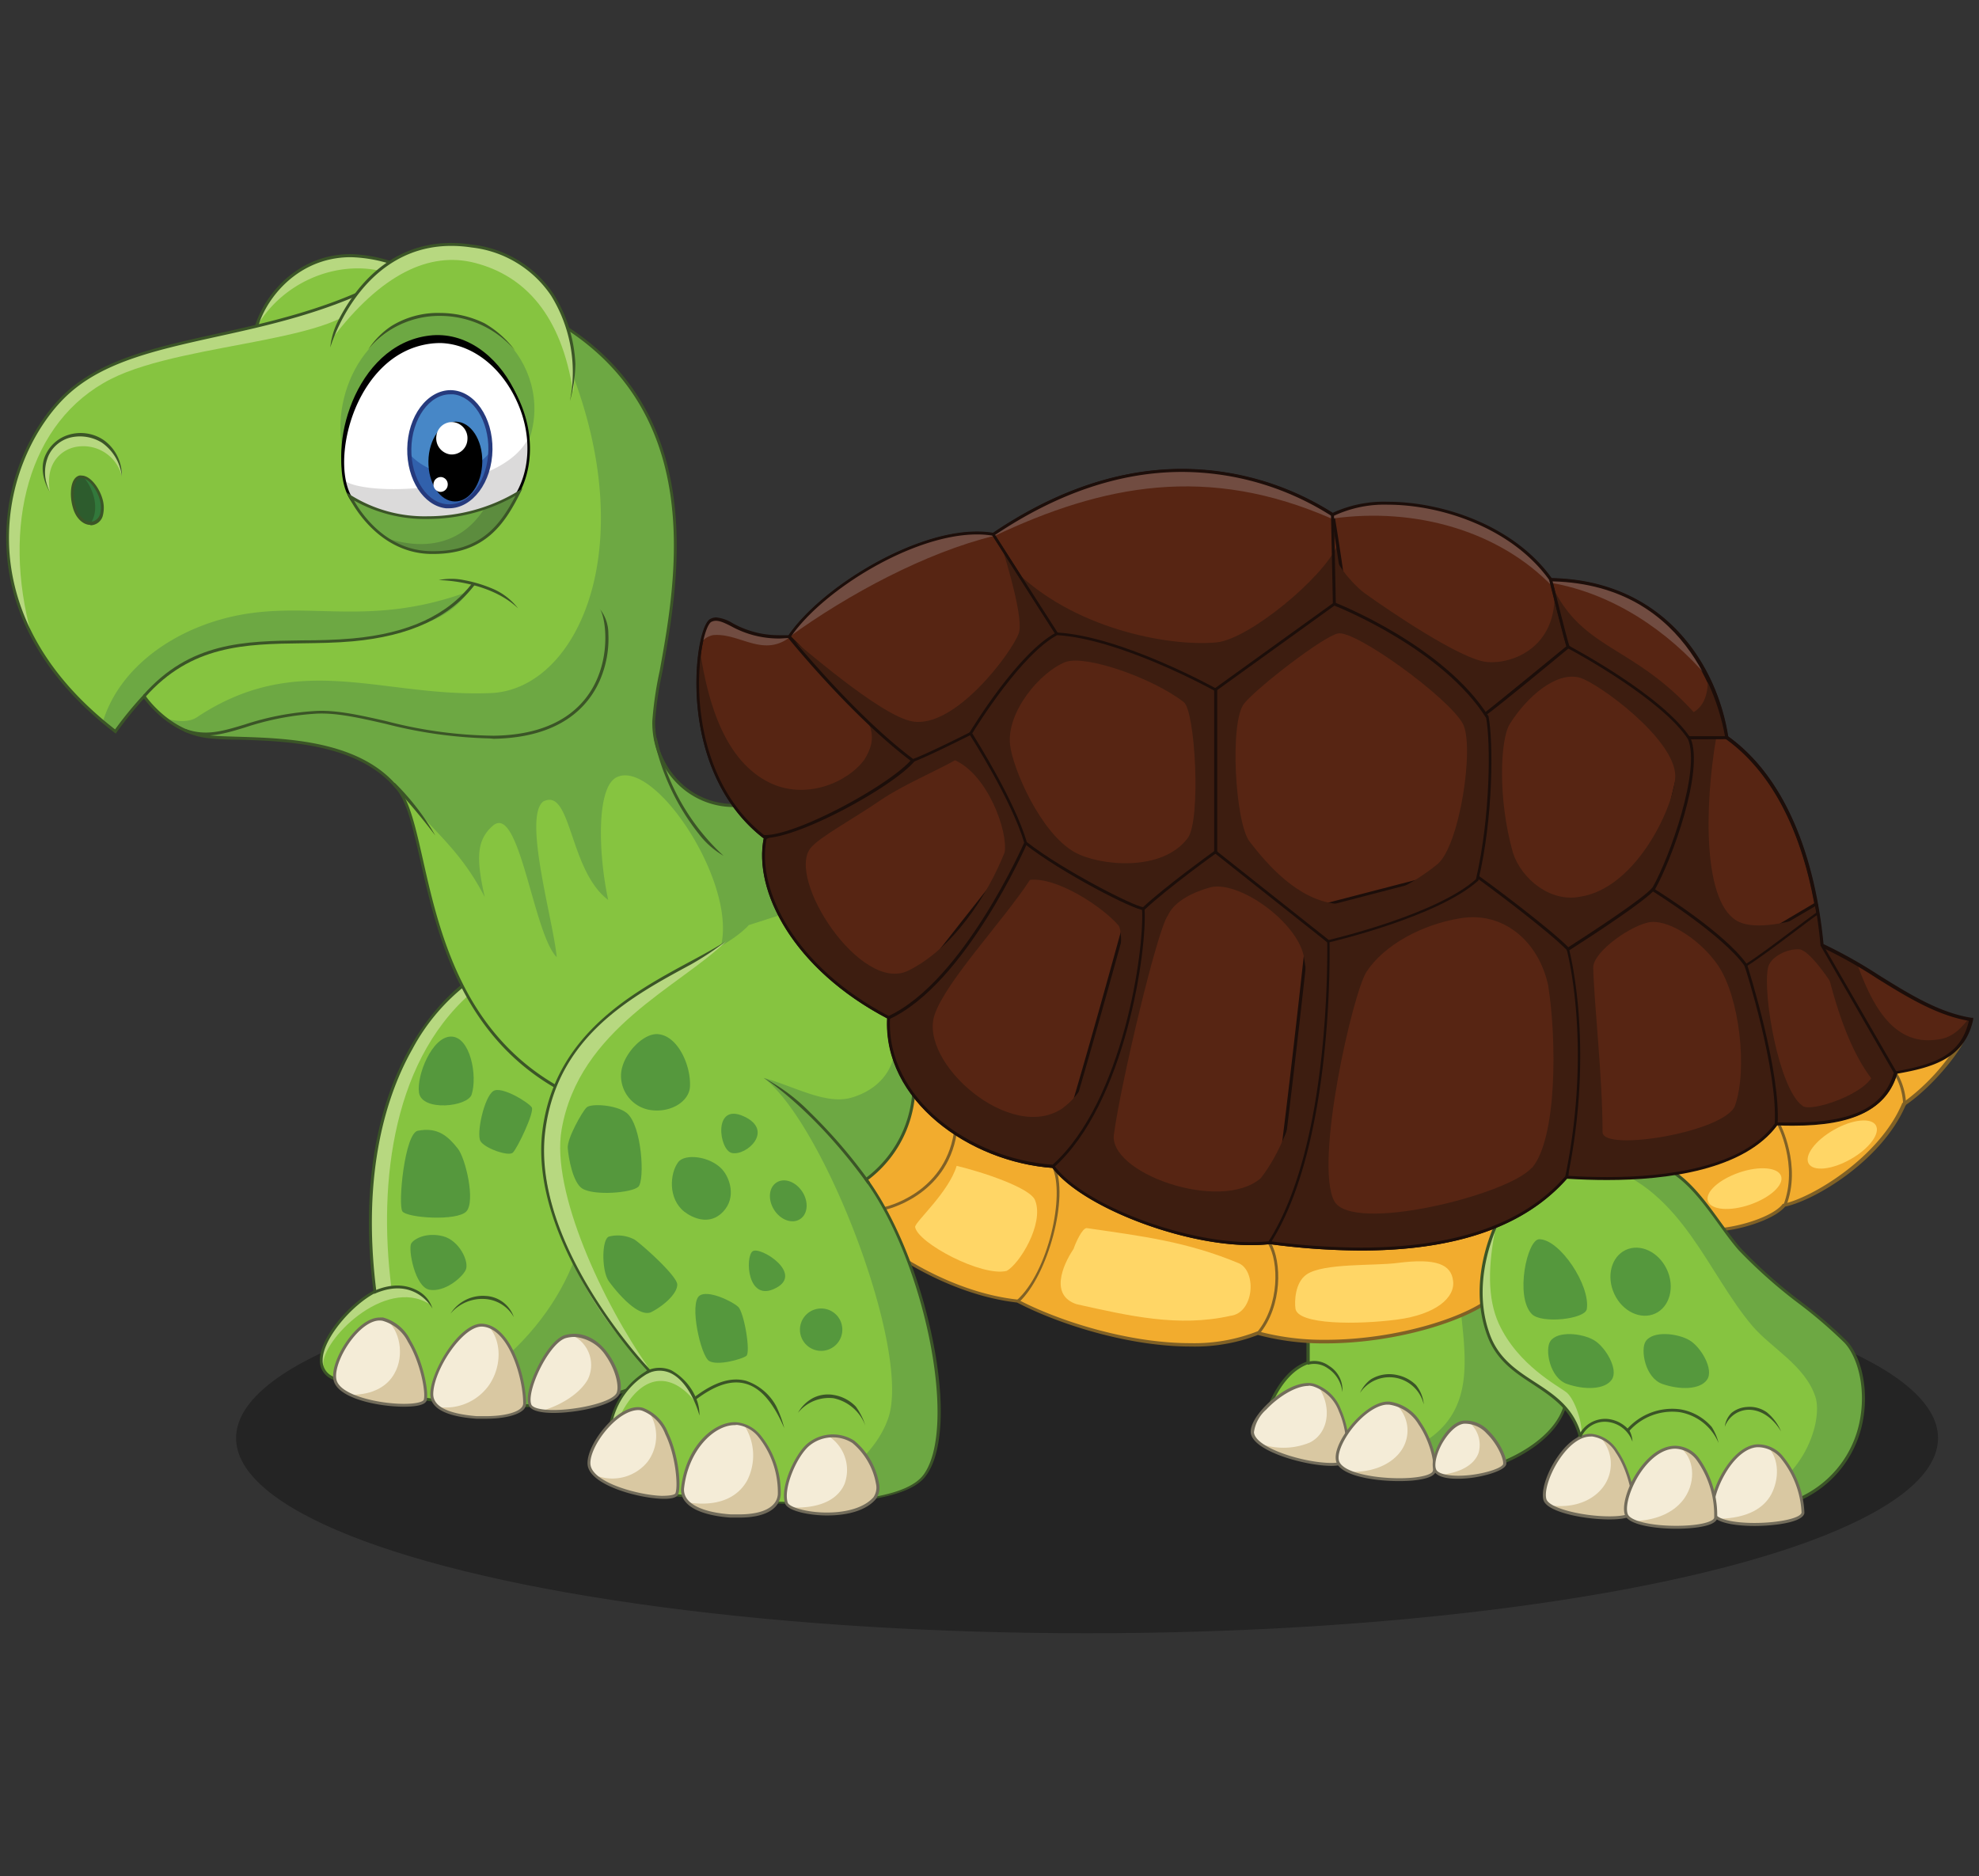 <svg id="Layer_1" data-name="Layer 1" xmlns="http://www.w3.org/2000/svg" viewBox="0 0 270 256"><rect x="0" y="0" width="270" height="256" fill="#333333" stroke="none"/><defs><style>.cls-1{opacity:0.3;}.cls-2{fill:#86c440;}.cls-3{fill:#b7d880;}.cls-4{fill:#6da843;}.cls-5{fill:#3b5527;}.cls-6{fill:#f4ecd7;}.cls-7{fill:#d9c8a2;}.cls-8{fill:#726c5b;}.cls-21,.cls-9{opacity:0.58;}.cls-10,.cls-21{fill:#32783b;}.cls-11{fill:#fff;}.cls-12{fill:#dbdada;}.cls-13{fill:#4787c7;}.cls-14{fill:#3161ac;}.cls-15{fill:#253a7d;}.cls-16{fill:#5c8c3e;}.cls-17{fill:#2d5c2d;}.cls-18{fill:#f2ac2e;}.cls-19{fill:#ffd666;}.cls-20{fill:#806126;}.cls-22{fill:#572513;}.cls-23{fill:#3d1d10;}.cls-24{fill:#1c0e0a;}.cls-25{fill:#714c41;}</style></defs><ellipse class="cls-1" cx="148.31" cy="196.21" rx="116.1" ry="26.63"/><path d="M72.42,172.55a3.1,3.1,0,0,1-2.71-2.47,3.68,3.68,0,0,1,.1-2.33,2.2,2.2,0,0,1,1.46-1.38,1.89,1.89,0,0,1,.53-.08,3.13,3.13,0,0,1,2.71,2.48,3.62,3.62,0,0,1-.11,2.33,2.24,2.24,0,0,1-1.46,1.38A1.86,1.86,0,0,1,72.42,172.55Zm-.62-5.86a1.47,1.47,0,0,0-.42.06,1.82,1.82,0,0,0-1.2,1.15,3.3,3.3,0,0,0-.09,2.07,2.7,2.7,0,0,0,2.33,2.18,1.51,1.51,0,0,0,.42-.05A1.87,1.87,0,0,0,74,171a3.26,3.26,0,0,0,.08-2.08A2.71,2.71,0,0,0,71.8,166.69Z"/><path class="cls-2" d="M64.12,133.79s-17,10.52-13,42.47C47,178.37,41,185.82,45.33,188c4.56,2,32.78,8.27,46.59-1.46-5.91-9.06-10.74-39.65-10.74-39.65C78.54,145.13,64.12,133.79,64.12,133.79Z"/><path class="cls-3" d="M58.54,177.9c-1.6-2.85-5.15-2.29-5.15-2.29-1.82-14.3.18-31.69,11.85-40.93l-1.12-.89s-17,10.52-13,42.47C47.69,178,43,183.44,44,186.48l.1-.2C43.84,182.87,52.51,174.17,58.54,177.9Z"/><path class="cls-4" d="M79.6,161.05c2,10.64-7.06,24.56-19.9,30.09,10.1,1,24.47.86,32.22-4.6C87.16,179.25,79.6,161.05,79.6,161.05Z"/><path class="cls-5" d="M70.25,192h0c-11.5,0-22.39-2.72-25-3.85a2.72,2.72,0,0,1-1.61-2.58c0-3.06,4-7.71,7.3-9.45-2.07-16.49,1.57-27.15,5-33.21,3.73-6.59,8-9.29,8.07-9.32l.12-.07.11.08c.14.12,14.44,11.36,17.05,13.09l.08.05v.09c.05.3,4.89,30.65,10.7,39.58l.11.16-.16.11C87,190.24,79.69,192,70.25,192Zm-6.14-58a27.54,27.54,0,0,0-7.84,9.13c-3.4,6-7,16.64-4.92,33.07l0,.14-.13.06c-3.17,1.62-7.2,6.26-7.2,9.17a2.33,2.33,0,0,0,1.38,2.22c2.57,1.12,13.39,3.81,24.83,3.81h0c9.26,0,16.45-1.73,21.4-5.14C86,177.54,81.29,148.8,81,147,78.33,145.21,65.45,135.09,64.11,134Z"/><path class="cls-6" d="M45.71,188.27c.72,3.35,11.85,4.27,12.3,2.75s-1.39-10.18-5.82-11C49.14,179.44,45.14,185.67,45.71,188.27Z"/><path class="cls-7" d="M52.79,180.18c1.67,1.22,2.49,4.71,1,7.26-.92,1.63-2.79,2.87-5.95,2.87,3.27,1.52,9.85,1.67,10.13.71C58.44,189.58,56.78,181.63,52.79,180.18Z"/><path class="cls-8" d="M55.12,191.93h0c-3.56,0-9.07-1.15-9.61-3.62-.35-1.61.9-4.24,2.32-6,.77-.95,2.3-2.55,4-2.55a3.13,3.13,0,0,1,.44,0A5.92,5.92,0,0,1,56,182.87c1.81,3,2.52,7.15,2.21,8.21C58,191.78,56.41,191.93,55.12,191.93Zm-3.33-11.76c-1.09,0-2.42.87-3.65,2.39-1.56,1.93-2.52,4.37-2.24,5.67.46,2.13,5.75,3.31,9.22,3.31h0c1.74,0,2.62-.3,2.7-.57.29-1-.45-5.07-2.17-7.89a5.53,5.53,0,0,0-3.49-2.88A2.22,2.22,0,0,0,51.79,180.17Z"/><path class="cls-6" d="M58.91,190.17c0,2,2.54,2.9,6.11,3.15,3.14.23,6.58-.39,6.56-1.9,0-3.43-2-10.4-5.75-10.66C63,180.55,58.92,187,58.91,190.17Z"/><path class="cls-7" d="M66.6,180.91c1.88,2,1.86,5.47.17,8a7.24,7.24,0,0,1-6.9,3.07A10.27,10.27,0,0,0,65,193.32c3.14.23,6.58-.39,6.56-1.9C71.54,188.23,69.89,182,66.6,180.91Z"/><path class="cls-8" d="M66.28,193.57h0c-.43,0-.85,0-1.28,0-4.18-.3-6.29-1.43-6.29-3.35,0-3.15,4.06-9.84,7.13-9.61,3.87.27,5.89,7.11,5.94,10.86a1.25,1.25,0,0,1-.39.9C70.62,193.1,68.71,193.57,66.28,193.57ZM65.7,181c-2.64,0-6.58,6-6.59,9.22,0,1.68,2,2.67,5.92,3,.41,0,.83,0,1.25,0,2.29,0,4.14-.43,4.82-1.12a.88.88,0,0,0,.28-.62c0-3.53-2-10.23-5.56-10.48Z"/><path class="cls-5" d="M59,178.54c-.1-.19-2.5-4.44-7.94-2l-.16-.36c2.86-1.29,4.95-.78,6.33.06A4.08,4.08,0,0,1,59,178.54Z"/><path class="cls-5" d="M70.1,179.7a4.88,4.88,0,0,0-3.85-2.46,5.65,5.65,0,0,0-4.79,2,5.21,5.21,0,0,1,4.83-2.42A4.26,4.26,0,0,1,70.1,179.7Z"/><g class="cls-9"><path class="cls-10" d="M56.1,169.66c-.43.76.5,6,2.53,6.32s4.32-1.58,4.89-2.67-.84-4.07-3.08-4.64S56.5,169,56.1,169.66Z"/></g><g class="cls-9"><path class="cls-10" d="M57,154.28c-1.79.35-2.73,10.1-2.1,11s7.47,1.36,8.73,0-.1-7.23-1.17-8.57C61.18,155.11,59.8,153.73,57,154.28Z"/></g><g class="cls-9"><path class="cls-10" d="M67.29,148.87c-1.26.87-2.31,5.83-1.74,6.82s3.8,2.11,4.4,1.59,3-5.54,2.6-6.19S68.41,148.11,67.29,148.87Z"/></g><g class="cls-9"><path class="cls-10" d="M57.17,149.1c.41,2.58,6.64,1.92,7.18.23.82-2.57-.2-7.9-2.81-7.9S56.8,146.79,57.17,149.1Z"/></g><path class="cls-2" d="M34.61,46.76c0-5.48,8.27-17.39,23-8.92C55.45,41,34.61,46.76,34.61,46.76Z"/><path class="cls-3" d="M57.63,37.84C51.79,34.49,47,34.33,43.27,35.7a15.21,15.21,0,0,0-8.33,9C39.61,36.6,50.24,34.37,56.3,39A4.41,4.41,0,0,0,57.63,37.84Z"/><path class="cls-5" d="M34.42,47v-.26c0-4.1,4.74-12.07,13.45-12.07a19.94,19.94,0,0,1,9.86,3l.19.11L57.8,38c-2.2,3.2-22.28,8.76-23.13,9ZM47.87,35.09c-8.27,0-12.86,7.38-13,11.4,2.35-.66,20-5.67,22.52-8.59A19.42,19.42,0,0,0,47.87,35.09Z"/><path class="cls-2" d="M9.41,53.55C.83,61.2-6.27,82.85,15.81,99.84A49.6,49.6,0,0,1,19.73,95s3.2,4.84,8.63,5.5,19.55-.89,26,7.15c5.15,6.42,2.18,34.68,27.88,43.44,9.26-6.48,40.65-31.45,40.65-31.45l-18.66-10.75c-6.44,3.31-15-1.89-14.94-10.52S101.82,57.85,74.7,43.17c-10.32-2.12-23.12-4.3-23.12-4.3C35.41,46.9,18.54,45.41,9.41,53.55Z"/><path class="cls-4" d="M52.63,86.61c4.37-1.19,8.51-1.94,11.29-5.9-15,5.49-23.28.29-35.08,4.2-6.76,2.24-12.75,6.94-14.79,13.51.57.48,1.15,1,1.76,1.42A49.6,49.6,0,0,1,19.73,95l0,0C29.88,84.11,42.51,89.14,52.63,86.61Z"/><path class="cls-4" d="M122.89,119.67l-18.66-10.75c-6.44,3.31-15-1.89-14.94-10.52S101.82,57.85,74.7,43.17l-.12,0C89.23,71.49,79.71,94,67,94.56c-14.87.62-26.09-5.92-40,3.21-1.11.83-2.8.7-4.39.27a11.56,11.56,0,0,0,5.74,2.49c5.29.65,19.44-.87,25.92,7.06,4.71,5.75,8.46,8.19,11.86,14.8-1.16-5.2-1.18-7.81,1.2-9.8,3.57-2.78,5.45,14.82,8.62,18-.4-4.76-4.63-19.05-1.84-21.23,3.88-2,3.49,9.39,8.87,13.43-1.31-6-1.7-15.38,1.17-16.75,5.17-2.48,16.24,14.15,14.25,22.88-1.58,6.64-5.71,10.07-11.23,13.28-1.61,1.92-4.85,2.44-6.59,3.61a10.29,10.29,0,0,0-2.85,3.46,37.73,37.73,0,0,0,4.5,1.86C91.5,144.64,122.89,119.67,122.89,119.67Z"/><path class="cls-3" d="M11.92,59.32A5,5,0,0,0,6.24,65.5a8.31,8.31,0,0,0,.57,1.59c-.7-4,1.68-5.89,3.82-6.16a5.43,5.43,0,0,1,6,4.07C16.62,61.65,14.08,59.94,11.92,59.32Z"/><path class="cls-3" d="M9.34,53.52C2.89,59.27-2.72,73,4.29,86.61.22,71.78,3.84,57.49,15.1,51.73c10.44-5.33,34.33-5,34.79-12.12C34.22,46.78,18.17,45.65,9.34,53.52Z"/><path class="cls-5" d="M82.21,151.31l-.1,0C63.58,145,59.84,128.41,57.36,117.46c-1-4.42-1.79-7.91-3.22-9.69C49,101.41,39,101.11,32.41,100.92c-1.65,0-3.07-.09-4.14-.22-4.81-.59-7.93-4.45-8.63-5.39a49.53,49.53,0,0,0-3.73,4.61l-.12.17-.17-.13C3.86,90.92,1.11,81.11.87,74.47.51,64.7,5.14,57,9.21,53.37c5-4.42,12.07-6,20.3-7.82,6.79-1.5,14.49-3.2,21.92-6.9l0,0h.07c.13,0,12.92,2.2,23.12,4.3l.06,0C97,55,92.71,78.84,90.38,91.63a48,48,0,0,0-1,6.74,11.31,11.31,0,0,0,3.22,8.16,10.44,10.44,0,0,0,7.34,3.16,9,9,0,0,0,4.1-1l.09,0,19,11-.23.18c-.31.25-31.49,25-40.65,31.46ZM19.69,94.67l.14.21c0,.05,3.22,4.78,8.49,5.42,1.05.13,2.46.17,4.1.22,6.69.2,16.81.5,22,7,1.49,1.86,2.29,5.38,3.3,9.85,2.45,10.85,6.16,27.23,24.39,33.5,8.84-6.2,37.47-28.94,40.33-31.21l-18.31-10.55a9.27,9.27,0,0,1-4.18,1,10.87,10.87,0,0,1-7.63-3.29A11.69,11.69,0,0,1,89,98.36a48.82,48.82,0,0,1,1-6.81C92.3,78.87,96.6,55.27,74.57,43.32c-9.83-2-22-4.11-23-4.28-7.46,3.69-15.16,5.4-22,6.9-8.17,1.81-15.23,3.37-20.11,7.73-4,3.57-8.56,11.15-8.22,20.79C1.5,81,4.2,90.6,15.7,99.52a49.65,49.65,0,0,1,3.82-4.66Z"/><path class="cls-2" d="M64.41,33.57c-15-2.3-19.54,13.8-19.54,13.8l33.07,7.4C79.3,49.35,78,35.66,64.41,33.57Z"/><path class="cls-3" d="M64.76,35.86C71.61,37.61,76.6,43,78.19,53.49c.86-6.05-1.13-18-13.78-19.92S46.55,42.74,45.23,46.3C52.06,37.29,58.66,34.3,64.76,35.86Z"/><path class="cls-5" d="M77.75,54.73a19.84,19.84,0,0,0-2.58-14.42,15.07,15.07,0,0,0-10.79-6.54C49.69,31.52,45.1,47.26,45.06,47.42a10.21,10.21,0,0,1,1.13-3.76C48.57,39,54,31.78,64.44,33.38A15.44,15.44,0,0,1,75.5,40.09a19.51,19.51,0,0,1,3,9.56A19.61,19.61,0,0,1,77.75,54.73Z"/><path class="cls-5" d="M95.34,113.78a31.42,31.42,0,0,1-6.11-13l.39-.08a30.18,30.18,0,0,0,9.09,16.06A11.58,11.58,0,0,1,95.34,113.78Z"/><path class="cls-5" d="M66.81,100.75a62.56,62.56,0,0,1-14.24-2c-3.56-.81-6.63-1.51-9.38-1.38a37.89,37.89,0,0,0-9.72,1.87c-3,.92-5.46,1.65-8.32.58l.14-.37c2.74,1,5,.34,8.07-.59A37.94,37.94,0,0,1,43.17,97c2.81-.13,5.9.57,9.49,1.38a60.4,60.4,0,0,0,14.7,2c8.93-.12,12.59-4.26,14.09-7.71,1.9-4.38,1-9,.31-9.68A5.41,5.41,0,0,1,83,86.44a14.3,14.3,0,0,1-1.15,6.36c-1.55,3.56-5.31,7.83-14.46,8Z"/><path class="cls-5" d="M70.68,83c-4-3.81-10.76-3.85-10.83-3.85a8.53,8.53,0,0,1,3.45,0,18.74,18.74,0,0,1,4.13,1.27A8.66,8.66,0,0,1,70.68,83Z"/><path class="cls-5" d="M19.81,95.12l-.3-.26c6.41-7.29,13.85-7.39,21.74-7.49,2.24,0,4.55-.06,6.84-.26,7.67-.7,13-3.19,16.41-7.62l.32.24c-3.44,4.52-8.91,7.06-16.69,7.77-2.3.21-4.63.24-6.88.27C33.46,87.87,26.1,88,19.81,95.12Z"/><path class="cls-5" d="M59.39,114a88.28,88.28,0,0,0-5.81-6.91l.27-.29a33.52,33.52,0,0,1,2.62,2.91A32.41,32.41,0,0,1,59.39,114Z"/><path class="cls-4" d="M47.56,63.88c-3.29-7.44.76-19.35,11.28-20.94,10.08-1.52,18.67,10.83,11.31,20.94C67.07,68.1,50.28,70,47.56,63.88Z"/><path d="M47.54,66.85c-2.95-5.42.74-19.79,11-21.06,9.86-1.23,17.27,13.44,11.06,21.82C66.55,71.76,50.84,72.94,47.54,66.85Z"/><path class="cls-11" d="M47.75,67.74c-2.94-5.42.74-19.79,11-21.07,9.87-1.22,17.27,13.45,11.06,21.83C66.76,72.65,51.06,73.83,47.75,67.74Z"/><path class="cls-12" d="M47,65.59a7.66,7.66,0,0,0,.74,2.15c3.31,6.09,19,4.91,22.09.76a12.35,12.35,0,0,0,2.21-8.64C68.26,67.23,50.17,67.82,47,65.59Z"/><path d="M57.72,72.15c-5-.17-8.74-1.74-10.14-4.31-1.62-3-1.25-8.47.89-13.05,1.3-2.79,4.36-7.58,10.28-8.32a9.54,9.54,0,0,1,1.51-.06c4.24.14,8.26,3.2,10.49,8,2.34,5,2,10.47-.75,14.24C68.37,70.82,63.09,72.33,57.72,72.15Zm2.54-25.34a10.06,10.06,0,0,0-1.45.07c-5.74.71-8.73,5.38-10,8.1-2.08,4.47-2.46,9.79-.9,12.67,1.32,2.43,4.89,3.93,9.8,4.09,5.26.18,10.41-1.27,12-3.37,2.71-3.66,3-9,.71-13.82C68.24,49.92,64.35,47,60.26,46.81Z"/><path class="cls-13" d="M61.49,53.4c-3.1,0-5.67,3.47-5.73,7.83s2.4,7.93,5.5,8,5.67-3.46,5.73-7.82S64.59,53.45,61.49,53.4Z"/><path class="cls-14" d="M59.93,64.38a8.19,8.19,0,0,1-4.15-2.52c.17,4.07,2.54,7.3,5.49,7.34s5.6-3.38,5.72-7.67A7.48,7.48,0,0,1,59.93,64.38Z"/><path d="M62.2,57.53c-2,0-3.71,2.39-3.75,5.4s1.57,5.46,3.6,5.49S65.76,66,65.8,63,64.23,57.56,62.2,57.53Z"/><path class="cls-11" d="M61.87,57.6a2.13,2.13,0,0,0-2.34,1.95A2.22,2.22,0,0,0,61.43,62a2.14,2.14,0,0,0,2.34-2A2.2,2.2,0,0,0,61.87,57.6Z"/><path class="cls-11" d="M60.23,65.09a1,1,0,0,0-1.08.9A1,1,0,0,0,60,67.11a1,1,0,0,0,1.08-.9A1,1,0,0,0,60.23,65.09Z"/><path class="cls-15" d="M61.49,53.23c-3.21,0-5.87,3.55-5.93,8-.07,4.21,2.25,7.78,5.27,8.12.14,0,.28,0,.43,0,3.21,0,5.87-3.55,5.93-8S64.71,53.28,61.49,53.23Zm-.22,15.58c-2.92,0-5.21-3.47-5.15-7.57s2.47-7.48,5.36-7.44l.37,0c2.74.31,4.83,3.63,4.78,7.55C66.57,65.51,64.16,68.85,61.27,68.81Z"/><path class="cls-4" d="M47.78,67.73s3.39,7.49,10.93,7.66,10.07-4.21,12.1-8.26C62.93,71.94,53.3,71.44,47.78,67.73Z"/><path class="cls-16" d="M66.13,69.32c-2.76,4.4-7.42,6.07-13.5,4.08a11.09,11.09,0,0,0,6.08,2c7.42.17,10.07-4.21,12.1-8.26A23.35,23.35,0,0,1,66.13,69.32Z"/><path class="cls-5" d="M59.12,75.58H58.7c-7.58-.18-11.07-7.7-11.11-7.78l-.27-.61.57.39a19,19,0,0,0,10.45,2.86A23.8,23.8,0,0,0,70.71,67l.58-.36-.3.59C68.87,71.45,66.2,75.58,59.12,75.58Zm-10.83-7.3c1,1.78,4.37,6.79,10.42,6.92,6.82.16,9.56-3.57,11.63-7.57a24.2,24.2,0,0,1-12,3.18A19.8,19.8,0,0,1,48.29,68.28Z"/><path class="cls-5" d="M50.25,47.67a11.05,11.05,0,0,1,3.14-3.18,12.1,12.1,0,0,1,6.7-1.79,13.87,13.87,0,0,1,6,1.4,13.8,13.8,0,0,1,4.19,3.73A13.46,13.46,0,0,0,60.09,43.1,12.54,12.54,0,0,0,50.25,47.67Z"/><path class="cls-5" d="M6.28,61.94a5.06,5.06,0,0,1,3.13-2.63,5.62,5.62,0,0,1,4.72.72,5.91,5.91,0,0,1,2.49,5,6.48,6.48,0,0,0-2.71-4.63,5.69,5.69,0,0,0-4.4-.68,4.55,4.55,0,0,0-2.88,2.42,5.76,5.76,0,0,0,.18,5S5,64.45,6.28,61.94Z"/><path class="cls-10" d="M13.76,68c.47,1.54.15,3-1,3.37s-2.2-.59-2.66-2.13-.4-3.81.72-4.14S13.3,66.44,13.76,68Z"/><path class="cls-17" d="M11.37,65.06a1.1,1.1,0,0,0-.51,0c-1.12.33-1.19,2.6-.72,4.14.4,1.34,1.28,2.22,2.23,2.2C13.59,69.57,12.86,66.77,11.37,65.06Z"/><path class="cls-5" d="M12.34,71.62c-1,0-2-.92-2.39-2.34a6.67,6.67,0,0,1-.24-2.61c.12-1,.51-1.61,1.09-1.78a1,1,0,0,1,.35,0c1.15,0,2.35,1.6,2.8,3.08a4.27,4.27,0,0,1,.11,2.25,1.76,1.76,0,0,1-1.72,1.45Zm-1.19-6.39a.59.59,0,0,0-.23,0c-.58.17-.76,1-.82,1.45a6.17,6.17,0,0,0,.23,2.44c.44,1.45,1.44,2.29,2.41,2a1.47,1.47,0,0,0,.94-1.09,3.87,3.87,0,0,0-.11-2C13.17,66.71,12.08,65.23,11.15,65.23Z"/><path class="cls-2" d="M178.49,180.79l0,5.19c-4.09,1.32-6,7.4-6.43,9.85,3.77,2.51,21.47,6,31.87,4.14,2.18-.66,9-3.7,9.86-9-3-7-9.79-17.67-9.79-17.67Z"/><path class="cls-4" d="M204,173.31l-5,2.19c.63,10.18,4.93,21.56-14.87,24.47-.77.77,11.63-.26,10.84.48a43.26,43.26,0,0,0,9-.48c2.18-.66,9-3.7,9.86-9C210.77,184,204,173.31,204,173.31Z"/><path class="cls-5" d="M197.09,200.69h0c-9.77,0-22-2.58-25.18-4.7l-.1-.07,0-.12c.37-2.29,2.24-8.49,6.43-10l0-5.2.14,0L204,173.08l.08.13c.07.1,6.86,10.74,9.81,17.69l0,0V191c-.86,5.28-7.5,8.4-10,9.15A39.85,39.85,0,0,1,197.09,200.69Zm-24.85-5c3.29,2.07,15.26,4.56,24.85,4.56a39.54,39.54,0,0,0,6.76-.51c2.4-.73,8.83-3.73,9.69-8.78-2.77-6.51-8.9-16.24-9.67-17.45l-25.18,7.39,0,5.19-.13,0C174.5,187.47,172.65,193.39,172.24,195.73Z"/><path class="cls-5" d="M183.14,189.94a4.4,4.4,0,0,0-2-3.26,3.17,3.17,0,0,0-2.7-.47l-.13-.37a3.37,3.37,0,0,1,3,.51A3.82,3.82,0,0,1,183.14,189.94Z"/><path class="cls-5" d="M194.25,191.63a4.82,4.82,0,0,0-8.7-1.58,4.67,4.67,0,0,1,1.49-1.86,4.81,4.81,0,0,1,3.62-.57,5.08,5.08,0,0,1,2.52,1.35A4.83,4.83,0,0,1,194.25,191.63Z"/><path class="cls-6" d="M170.88,195.41c.22,3.05,11.87,5.48,12.71,3.82s0-9.13-4.31-10.27C176.17,188.13,170.72,193.06,170.88,195.41Z"/><path class="cls-7" d="M179.85,189.16c2,3,1.3,6.42-1.13,7.65A9.41,9.41,0,0,1,172,197c3,2.2,10.86,3.57,11.55,2.21C184.4,197.63,183.65,190.78,179.85,189.16Z"/><path class="cls-8" d="M181.64,200h0c-3.55,0-10.78-2-11-4.55-.06-.88.59-2.11,1.78-3.39,1.56-1.67,4-3.36,6.08-3.36a2.85,2.85,0,0,1,.79.1,5.88,5.88,0,0,1,3.69,3.59c1.13,2.53,1.33,5.81.75,7C183.55,199.75,182.83,200,181.64,200Zm-3.1-10.91c-1.91,0-4.34,1.68-5.79,3.24a5,5,0,0,0-1.67,3.09c.15,2.12,6.79,4.18,10.56,4.18h0c1,0,1.64-.16,1.78-.43.46-.92.4-4-.76-6.62a5.66,5.66,0,0,0-3.43-3.37A2.56,2.56,0,0,0,178.54,189.06Z"/><path class="cls-6" d="M182.48,199.31c.76,3,12.66,3.24,13.19,1.45s-1.67-9-6.1-9.32C186.36,191.19,181.89,197,182.48,199.31Z"/><path class="cls-7" d="M190.42,191.6a4.79,4.79,0,0,1,.83,6.2c-1.22,1.86-3.8,3.17-7.22,3,3.47,1.41,11.28,1.23,11.64,0C196.17,199.08,194.28,192.72,190.42,191.6Z"/><path class="cls-8" d="M192.76,202h0c-3.43.32-9.87-.28-10.47-2.63-.25-1,.29-2.49,1.44-4.13s3.34-3.79,5.36-4a2.8,2.8,0,0,1,.5,0,5.9,5.9,0,0,1,4.27,2.87c1.57,2.28,2.37,5.48,2,6.7C195.64,201.57,194.05,201.87,192.76,202Zm-3.64-10.35c-1.76.17-3.81,2-5.07,3.82-1.06,1.52-1.59,3-1.38,3.8.5,1.92,6.38,2.68,10.06,2.34,1.89-.18,2.66-.58,2.75-.9.3-1-.33-4-1.95-6.37a5.61,5.61,0,0,0-4-2.69Z"/><path class="cls-6" d="M195.81,200.61c1,2,9.38.47,9.5-.87s-2.46-6.08-5.63-5.69C197.38,194.33,195.07,199.08,195.81,200.61Z"/><path class="cls-7" d="M200.43,194.06a4,4,0,0,1,1.3,4.16c-.5,1.41-2.06,2.63-5.08,3,2.4.89,8.56-.37,8.66-1.52S203.25,194.4,200.43,194.06Z"/><path class="cls-8" d="M200.57,201.66h0c-1.27.14-4.31.34-4.94-1-.44-.89.08-2.6.79-3.89.92-1.71,2.13-2.81,3.24-2.94h0a4.31,4.31,0,0,1,3.49,1.44c1.43,1.4,2.44,3.54,2.36,4.46S202.44,201.45,200.57,201.66Zm-.84-7.41c-1.17.14-2.3,1.51-3,2.74-.77,1.42-1.09,2.88-.78,3.53s2.14,1,4.55.74h0c2.53-.28,4.54-1.06,4.58-1.53.07-.72-.8-2.73-2.24-4.14A4,4,0,0,0,199.73,194.25Z"/><path class="cls-18" d="M122.1,171s7.5,5.54,16.73,6.55c7.44,3.87,23,8.49,32.84,4.34,11.71,3.3,28.18-1.07,32.45-5.24l29.34-8.89c2.38.33,8.4-1.26,10-3.31,4-.79,13.25-6.3,16.41-13.83,3.67-2.48,7.39-7.22,8.12-9.08-5.92,1.92-116.41,11.94-142.21,2-5.55,3.7-15.21,27.14-15.21,27.14Z"/><path class="cls-19" d="M169.09,172.39c-7.16-3-13.29-3.73-20.83-4.83-.6,0-1.49,1.95-1.79,2.84-1.59,2.38-3.17,6.35.4,7.54,7.14,1.59,13.89,3.18,21,1.59C171.08,179.14,171.48,173.58,169.09,172.39Z"/><path class="cls-19" d="M130.52,159.07c-1.11,3.64-5.62,7.58-5.67,8.33.32,2.18,9.12,6.84,12.49,6,1.73-.93,5.1-6.37,3.91-9.55C140.78,162.09,133.76,159.83,130.52,159.07Z"/><path class="cls-20" d="M139,177.7l-.27-.3c4.31-3.86,6.62-14.43,4.83-18.16l.35-.17C145.89,163.24,143,174,139,177.7Z"/><path class="cls-20" d="M120.71,165.08l-.08-.39c.08,0,8.16-1.77,9.5-10.08l.39.07C129.13,163.26,120.8,165.06,120.71,165.08Z"/><path class="cls-20" d="M171.83,182l-.31-.25c3.08-3.73,2.95-9.59,1.51-12l.34-.21C174.87,172.08,175,178.16,171.83,182Z"/><path class="cls-20" d="M243.7,164.52l-.37-.14c2.07-5.4-.82-10.88-.85-10.94l.35-.18C242.86,153.31,245.84,159,243.7,164.52Z"/><path class="cls-20" d="M260.05,150.8l-.4,0a8.69,8.69,0,0,0-1.22-4.28l.33-.21A8.88,8.88,0,0,1,260.05,150.8Z"/><path class="cls-20" d="M162.43,183.72h0c-8.38,0-17.91-3-23.66-6-8.76-1-16.06-6.06-16.74-6.54l-11.7-.38.11-.27c.39-1,9.74-23.54,15.28-27.23l.09,0,.1,0c7.45,2.89,22.61,4.36,45,4.36,41.78,0,93.34-5.11,97-6.3l.4-.13-.15.39c-.78,2-4.54,6.68-8.15,9.14-3.2,7.55-12.36,13-16.46,13.87-1.63,1.93-6.82,3.37-9.44,3.37a5.14,5.14,0,0,1-.71,0l-29.25,8.87c-3.23,3.11-13.33,6.42-23.29,6.42a34.62,34.62,0,0,1-9.24-1.15A24,24,0,0,1,162.43,183.72Zm-51.52-13.28,11.26.36,0,0c.07,0,7.57,5.52,16.63,6.51l.07,0c5.7,3,15.18,5.95,23.51,5.95h0a23.69,23.69,0,0,0,9.17-1.61l.06,0,.07,0a34.26,34.26,0,0,0,9.2,1.15c9.9,0,19.92-3.28,23-6.34l0,0,0,0,29.38-8.91h.05c2.18.3,8.21-1.18,9.87-3.23l0-.06h.07c3.9-.78,13.16-6.33,16.26-13.71l0-.06.05,0a28.88,28.88,0,0,0,7.88-8.62c-6.11,1.37-56.07,6.21-96.74,6.22-22.38,0-37.55-1.47-45.09-4.35C120.72,147.29,112,167.86,110.91,170.44Z"/><path class="cls-2" d="M205.2,165s-5.35,8.65-2,17.35c2.59,6.68,10.45,6.35,12.4,13.52,0,0-5,6.09.25,9.53,4.36,1.09,29-.63,29-.63,11.37-4.7,10.65-17.79,7-21.7-3.1-3.31-10.82-8.43-14.49-12.68-3.51-4.06-6.58-10.53-12.3-11.92C209.5,154.72,205.2,165,205.2,165Z"/><path class="cls-3" d="M213.75,190c-1.1-.88-6.66-3.71-9.27-9.41-1.56-3.43-1.51-7.94-.33-13.53-1.36,3.07-3.29,9.16-.92,15.28,2.47,6.36,10.57,6.43,12.5,13.72C216.05,194.38,214.86,190.93,213.75,190Z"/><path class="cls-4" d="M251.85,183.1c-3.1-3.31-10.82-8.43-14.49-12.68-3.51-4.06-6.58-10.53-12.3-11.92-.61-.15-5.58.75-6.15.64,10.65,3.39,14.1,14.63,20.18,21.78,2.55,3,7.19,5.39,8.59,9.66,1.12,3.43-1.85,13.07-11.71,14.75-.11,0,4.37-.29,4.27-.24,2.76-.16,4.6-.29,4.6-.29C256.21,200.1,255.49,187,251.85,183.1Z"/><path class="cls-5" d="M221.93,206h0a31,31,0,0,1-6.1-.37l-.06,0a5,5,0,0,1-2.41-3.51c-.44-2.84,1.65-5.7,2-6.22-1-3.6-3.52-5.23-6.17-7-2.42-1.57-4.93-3.2-6.2-6.46-3.37-8.69,1.94-17.43,2-17.52s3.23-7.46,13.59-7.46a27.88,27.88,0,0,1,6.48.83c4.33,1,7.09,4.85,9.75,8.53.91,1.25,1.77,2.43,2.66,3.46a67.47,67.47,0,0,0,8.34,7.39A63.34,63.34,0,0,1,252,183c1.82,1.95,3.12,6.46,2.07,11.29A14.84,14.84,0,0,1,244.91,205l-.06,0C244.71,205,230.57,206,221.93,206Zm-6-.75a31.15,31.15,0,0,0,6,.35c8.43,0,22.1-.93,22.86-1a14.46,14.46,0,0,0,8.88-10.44c1-4.69-.22-9-2-10.93a63.67,63.67,0,0,0-6.09-5.25,67.62,67.62,0,0,1-8.4-7.44c-.91-1.05-1.77-2.23-2.68-3.49-2.62-3.62-5.34-7.36-9.52-8.37a27.22,27.22,0,0,0-6.39-.83c-10.1,0-13.21,7.18-13.24,7.25s-5.26,8.69-2,17.19c1.22,3.14,3.67,4.74,6.05,6.28,2.62,1.7,5.33,3.46,6.36,7.27l0,.1-.07.08s-2.48,3.09-2,6A4.66,4.66,0,0,0,216,205.24Z"/><path class="cls-6" d="M239.7,197.27c-3.58.26-6.82,7.16-5.88,9.32s11.94,1.61,12.17-.18S244.07,197,239.7,197.27Z"/><path class="cls-7" d="M241.26,197.51c1.46,1.54,1.52,4.25.39,6.39-1,1.81-3.11,3.24-7.16,3.32,2.6,1.4,11.3.78,11.5-.81S244.58,198.82,241.26,197.51Z"/><path class="cls-8" d="M239.36,208.2h0c-1.19,0-5.11-.11-5.73-1.53-.51-1.18.11-3.67,1.48-5.93s3-3.56,4.57-3.67a4.36,4.36,0,0,1,3.64,1.72,12.9,12.9,0,0,1,2.86,7.64C246,207.73,242,208.2,239.36,208.2Zm.6-10.74h-.25c-1.43.1-3,1.37-4.26,3.48s-1.91,4.51-1.45,5.57c.34.77,2.44,1.28,5.36,1.28h0c3.33,0,6.34-.66,6.43-1.42a12.7,12.7,0,0,0-2.77-7.33A4.11,4.11,0,0,0,240,197.46Z"/><path class="cls-6" d="M217.22,195.84c-3.57-.3-7.05,6.46-6.45,8.75s11.56,3.42,12,1.68S221.59,196.2,217.22,195.84Z"/><path class="cls-7" d="M218.33,196.12a5.25,5.25,0,0,1,.2,7c-1.37,1.64-3.81,2.69-7,2.28,3,1.68,10.9,2.22,11.29.84C223.28,204.69,221.88,197.65,218.33,196.12Z"/><path class="cls-8" d="M219.57,207.31h0c-3.46,0-8.56-1-9-2.67-.37-1.4.67-4.28,2.32-6.4,1.37-1.79,2.91-2.72,4.34-2.6a4.84,4.84,0,0,1,3.52,2.38c1.89,2.74,2.6,7.08,2.26,8.31C222.78,207.14,221,207.31,219.57,207.31ZM217,196c-1.22,0-2.56.87-3.78,2.45-1.55,2-2.58,4.78-2.25,6.06s5,2.38,8.61,2.38c2.12,0,3-.38,3.06-.7.34-1.16-.36-5.33-2.19-8a4.51,4.51,0,0,0-3.24-2.2Z"/><path class="cls-6" d="M228.54,197.46c-4.08,0-7.47,7-6.64,9.19s11.84,2.24,12.16.46S232.93,197.46,228.54,197.46Z"/><path class="cls-7" d="M229.23,197.53c1.84,1.32,2.25,4.46.59,6.87-1.18,1.7-3.38,3-6.85,3.14,3,1.29,10.82,1.07,11.09-.43C234.36,205.43,233.08,198.3,229.23,197.53Z"/><path class="cls-8" d="M228.7,208.58h0c-2.34,0-6.44-.39-7-1.86-.47-1.26.35-4,1.86-6.15.86-1.24,2.65-3.31,5-3.31h0a4.13,4.13,0,0,1,3.22,1.67,13.44,13.44,0,0,1,2.5,8.22C234,208.51,229.58,208.58,228.7,208.58Zm-.16-10.92c-1.56,0-3.25,1.14-4.64,3.14s-2.24,4.65-1.82,5.78c.35.93,3.13,1.6,6.62,1.6,3.22,0,5.07-.57,5.17-1.1a12.9,12.9,0,0,0-2.42-7.9,3.76,3.76,0,0,0-2.91-1.52Z"/><path class="cls-5" d="M222.72,196.7a4.06,4.06,0,0,0-3.54-2.71,3.51,3.51,0,0,0-3.45,2.11l-.36-.18a4,4,0,0,1,3.84-2.33,4.4,4.4,0,0,1,3.12,1.63A3.42,3.42,0,0,1,222.72,196.7Z"/><path class="cls-5" d="M234.47,196.88a7.06,7.06,0,0,0-5.27-4.2,7.86,7.86,0,0,0-7,2.66l-.29-.27a8.23,8.23,0,0,1,7.35-2.78,7.2,7.2,0,0,1,4.28,2.41A7.38,7.38,0,0,1,234.47,196.88Z"/><path class="cls-5" d="M243,195.31c-1.2-2-2.95-3.08-4.68-2.95a3.52,3.52,0,0,0-3,2.31,3.19,3.19,0,0,1,.91-1.89,3.66,3.66,0,0,1,2.06-.81,4.07,4.07,0,0,1,2.76.72A6.8,6.8,0,0,1,243,195.31Z"/><g class="cls-9"><path class="cls-10" d="M211.51,183c-.75,1.11-.1,5,2.29,5.83s5.15.79,6.1-.6-.85-4.45-2.43-5.38S212.51,181.52,211.51,183Z"/></g><g class="cls-9"><path class="cls-10" d="M224.53,183c-.75,1.11-.1,5,2.28,5.83s5.16.79,6.1-.6-.84-4.45-2.43-5.38S225.52,181.52,224.53,183Z"/></g><g class="cls-9"><path class="cls-10" d="M227.42,173.21c1.11,2.39.4,5.08-1.58,6s-4.49-.27-5.6-2.67-.41-5.08,1.57-6S226.3,170.81,227.42,173.21Z"/></g><g class="cls-9"><path class="cls-10" d="M210,169.08c-1.64,0-3.35,7.84-1,10.22,1.33,1.34,7.26.69,7.49-.69C217,175.4,212.82,169.08,210,169.08Z"/></g><path class="cls-2" d="M118.18,160.94a16,16,0,0,0,6.36-15.14c-.89-8.34-15.38-21.83-15.38-21.83l-7,2.25c-5.49,6-25.66,9.61-27.91,28.18-1.67,13.78,11,29.23,14.38,32.64a10.4,10.4,0,0,0-5.2,6.93c1.09,2.73,3.77,9.38,3.77,9.38,3.07.54,34.28,4.61,39-2S126.32,172.06,118.18,160.94Z"/><path class="cls-3" d="M95.24,191.83c-1-2.86-3.57-6-6.62-4.79a10.4,10.4,0,0,0-5.2,6.93l.57,1.44c.53-1.17-.14-1.7.8-2.63C88.13,186.52,92.44,187.72,95.24,191.83Z"/><path class="cls-3" d="M76.62,154.13C79,140.34,92.76,134.62,99.1,128.4c-2.18,1.57-7.51,4-13.18,7.93-5.36,3.68-10.59,9-11.68,18.07-1,8.11,4.11,22.88,14.26,32.22C82.29,177.81,75.15,162.58,76.62,154.13Z"/><path class="cls-4" d="M118.18,160.94a16,16,0,0,0,6.36-15.14c-.17-1.58-1.66.06-2.61-1.76-.43,2.35-2.28,4.7-5.76,5.72s-7.8-1.55-12-2.7c8.19,6.13,20.24,37.24,17,46.48-1.79,5.11-6.67,8-10.22,11.52,7-.12,13.3-1.05,15.24-3.75C131,194.66,126.32,172.06,118.18,160.94Z"/><path class="cls-5" d="M127.24,182.76c-1.7-8.38-5-16.5-8.79-21.78a16.25,16.25,0,0,0,6.29-15.21c-.89-8.31-14.85-21.39-15.44-22l-.27.29c.14.14,14.44,13.54,15.32,21.71a15.93,15.93,0,0,1-6.29,15l-.15.12.11.15c8.17,11.16,12.68,33.67,8,40.14s-34,2.78-38.74,2c-.34-.84-2.69-6.66-3.71-9.22a10.24,10.24,0,0,1,5.1-6.73l.23-.13-.18-.19c-.17-.16-16.21-17-14.34-32.48,1.58-13,11.75-18.45,19.92-22.86a39.56,39.56,0,0,0,4.75-3.16c-1.42.91-3.11,1.83-4.94,2.81-7.82,4.22-18.52,10-20.12,23.16C72.25,169.12,86.52,185.07,88.3,187a10.75,10.75,0,0,0-5.08,6.95V194l0,0c1.09,2.73,3.77,9.38,3.77,9.38l0,.1.11,0a157.33,157.33,0,0,0,22,1.72c7.78,0,15.09-.88,17.21-3.83C128.65,198.28,129,191.3,127.24,182.76Z"/><path class="cls-5" d="M118.38,161.56c-7.33-10.21-14.11-14.46-14.18-14.5a25.43,25.43,0,0,1,6.35,4.75,70.71,70.71,0,0,1,8.15,9.51Z"/><path class="cls-5" d="M95.43,193.13c-.63-2.22-2-4.91-4-5.81a3.61,3.61,0,0,0-3.15.13l-.17-.36a4,4,0,0,1,3.48-.13,7.8,7.8,0,0,1,3.46,4A5.9,5.9,0,0,1,95.43,193.13Z"/><path class="cls-5" d="M107,194.86c-1.52-3.55-3.26-5.54-5.33-6.08-1.92-.51-4.12.21-6.74,2.19l-.24-.31c2.72-2.07,5-2.81,7.08-2.27a7.29,7.29,0,0,1,4.12,3.45A15.79,15.79,0,0,1,107,194.86Z"/><path class="cls-5" d="M118.06,194.5a5.94,5.94,0,0,0-4.35-3.73,5.42,5.42,0,0,0-4.84,2,5.07,5.07,0,0,1,2.1-2.05,4.49,4.49,0,0,1,2.79-.39,5.39,5.39,0,0,1,3,1.58A8.86,8.86,0,0,1,118.06,194.5Z"/><path class="cls-6" d="M80.37,199.85c.39,3.4,11.37,5.43,12,4s-.37-10.28-4.69-11.54C84.67,191.4,80.07,197.21,80.37,199.85Z"/><path class="cls-7" d="M88.54,192.67a5.87,5.87,0,0,1-.18,6.76,6.17,6.17,0,0,1-6.7,2c.69,1.83,10.12,3.75,10.68,2.38S92.1,194.79,88.54,192.67Z"/><path class="cls-8" d="M90.23,204.49h0c-3.25-.12-9.74-1.86-10.06-4.62-.15-1.37.93-3.61,2.64-5.46s3.55-2.72,4.9-2.33a5.92,5.92,0,0,1,3.43,3.42c1.51,3.12,1.8,7.37,1.38,8.39C92.34,204.34,91.57,204.54,90.23,204.49Zm-3.13-12.1c-1.15,0-2.6.79-4,2.29-1.62,1.74-2.68,3.91-2.54,5.15.28,2.43,6.42,4.14,9.67,4.26h0c1.29,0,1.84-.16,1.92-.35.38-.94.06-5.09-1.38-8.06a5.51,5.51,0,0,0-3.18-3.21A1.69,1.69,0,0,0,87.1,192.39Z"/><path class="cls-6" d="M93.14,202.93c-.3,2.52,3,3.64,6.55,3.89s6.46-.59,6.63-2.88c.25-3.42-2-9.43-5.82-9.69C97.62,194.05,93.8,197.37,93.14,202.93Z"/><path class="cls-7" d="M101.54,194.48a7.53,7.53,0,0,1,.39,7.53c-1.19,2.14-3.71,3.62-8,3,1.17,1.06,3.38,1.61,5.73,1.77,3.57.25,6.46-.59,6.63-2.88C106.54,200.84,104.71,195.64,101.54,194.48Z"/><path class="cls-8" d="M100.86,207.06h0c-.38,0-.78,0-1.19,0-1.73-.12-4.84-.56-6.15-2.15a2.48,2.48,0,0,1-.58-2c.67-5.64,4.53-9.06,7.57-8.86a4.85,4.85,0,0,1,3.32,1.86,12.27,12.27,0,0,1,2.68,8C106.37,205.93,104.31,207.06,100.86,207.06Zm-.61-12.62c-2.85,0-6.31,3.42-6.91,8.52a2.12,2.12,0,0,0,.48,1.66c.9,1.09,3,1.8,5.88,2,.4,0,.79,0,1.16,0,3.22,0,5.13-1,5.26-2.74a12.06,12.06,0,0,0-2.59-7.75,4.42,4.42,0,0,0-3-1.72Z"/><g class="cls-9"><path class="cls-10" d="M84.73,146.6a4.73,4.73,0,0,0,4.45,4.9c2.57.2,4.83-1.31,4.95-3.2.18-2.84-1.63-7-4.37-7.2C87.69,140.93,84.83,144,84.73,146.6Z"/></g><path class="cls-6" d="M107.3,205.07c.5,1.49,9.11,2.71,12-.66,1.38-1.59-.84-6.31-2.92-7.7a5.24,5.24,0,0,0-6.07.35C108.64,198.44,106.6,202.94,107.3,205.07Z"/><path class="cls-7" d="M116.42,196.71a5.26,5.26,0,0,0-3.39-.77,5.49,5.49,0,0,1,2.2,6.51c-.81,1.91-3,3.4-7.26,3.23,2.17,1.14,8.85,1.62,11.37-1.27C120.72,202.82,118.5,198.1,116.42,196.71Z"/><path class="cls-8" d="M112.84,206.77h0c-2.49,0-5.39-.63-5.73-1.64-.75-2.28,1.42-6.86,3.11-8.22a5.44,5.44,0,0,1,6.31-.36,9.69,9.69,0,0,1,3.39,5.84,2.66,2.66,0,0,1-.43,2.15C118.26,206,115.84,206.77,112.84,206.77Zm.78-10.66a5,5,0,0,0-3.15,1.11c-1.73,1.4-3.63,5.82-3,7.79.21.63,2.59,1.36,5.35,1.36h0c2.88,0,5.19-.76,6.35-2.09a2.33,2.33,0,0,0,.34-1.84,9.39,9.39,0,0,0-3.22-5.56A4.93,4.93,0,0,0,113.62,196.11Z"/><g class="cls-9"><path class="cls-10" d="M79.45,162.17c1.64,1,6.74.59,7.64-.25s.51-8.38-1.59-10.07c-1.4-1.12-4.86-1.32-5.46-.76s-2.68,4.24-2.58,5.55S78.14,161.35,79.45,162.17Z"/></g><g class="cls-9"><path class="cls-10" d="M92.54,158.55c-1.16,1.52-1.43,5,.83,6.78,1.13.86,3.44,1.94,5.28,0s.94-4.6-.13-5.79C96.86,157.73,93.44,157.37,92.54,158.55Z"/></g><path class="cls-21" d="M109.15,166.34c-1.07.69-2.65.12-3.53-1.26s-.75-3.05.32-3.74,2.64-.11,3.53,1.27S110.21,165.66,109.15,166.34Z"/><g class="cls-9"><path class="cls-10" d="M105.91,175.71c-4,2.17-4.28-4.32-3.21-5S109.61,173.73,105.91,175.71Z"/></g><g class="cls-9"><path class="cls-10" d="M99.84,157.31c-1.76-.4-2.59-6.92,1.63-5S101.85,157.76,99.84,157.31Z"/></g><g class="cls-9"><path class="cls-10" d="M114.92,181.42a2.89,2.89,0,1,1-2.89-2.89A2.88,2.88,0,0,1,114.92,181.42Z"/></g><g class="cls-9"><path class="cls-10" d="M95.46,176.76c-1.48,1,.14,8.27,1.3,8.94s4.43-.24,5.06-.7-.31-6-1.12-6.71C99.74,177.45,96.61,176,95.46,176.76Z"/></g><g class="cls-9"><path class="cls-10" d="M83.07,168.72c-1,.39-1,4.71,0,6.1s4.07,5.11,5.85,4.17,3.48-2.53,3.48-3.72-4.92-5.56-5.86-6.16A4.91,4.91,0,0,0,83.07,168.72Z"/></g><path class="cls-22" d="M181.8,70.25c-6.35-4-23.55-12.7-46.31,2.65-8.93-1.52-23.05,6.91-27.81,14-6.8.59-8.69-3.23-10.72-2.19s-4.76,20.44,7.44,29.64c-1.45,6.88,3.8,17.71,16.83,24.53-.62,11.06,11,19.52,22.46,20.32,4.1,5.62,19.72,11.51,29.51,10.38,13.56,1.79,31.32,1.76,40.55-9,11,.69,23.61-.4,28.57-7.24,9,.39,14.69-1.33,16.27-7,5.36-.92,9.27-2.25,10.32-7.28-7.14-1.1-13.44-7-20.37-10.12-.66-7.4-3.24-21.4-13-28.34-1.14-7.49-6.94-21.23-24-21.53C204.52,69.2,188.41,66.68,181.8,70.25Z"/><path class="cls-23" d="M268.91,139.11l-.37-.06c-1.07,1.35-2.25,2.58-4.19,2.78-6.43,1-9.22-5.59-11-10.38-1.76-.7-3.48-2.06-4.9-2.62,1.51,6.92,3.92,16.16,8.79,20.38a8.5,8.5,0,0,0,1.36-2.82C264,145.47,267.86,144.14,268.91,139.11Z"/><path class="cls-24" d="M185.67,170.62a95.23,95.23,0,0,1-12.48-.88,23.17,23.17,0,0,1-2.57.14c-9.54,0-23.13-5.3-27-10.53-11.38-.83-23.1-9.19-22.56-20.4-13-6.81-18.26-17.47-16.85-24.56-7.71-5.88-9.75-16.22-9.08-24,.27-3.15,1-5.54,1.77-5.94a1.76,1.76,0,0,1,.83-.21,5.25,5.25,0,0,1,2.19.77,13,13,0,0,0,6.37,1.66c.42,0,.86,0,1.3,0,4.41-6.43,16.8-14.15,25.69-14.15a14,14,0,0,1,2.2.17c8.6-5.79,17.29-8.72,25.83-8.72a38.5,38.5,0,0,1,20.52,6,16.64,16.64,0,0,1,7.52-1.51c7.42,0,17.19,3.22,22.35,10.41,15.35.32,22.56,11.81,24.09,21.62,9.66,6.95,12.27,20.67,13,28.32a66,66,0,0,1,7.58,4.26c4.05,2.52,8.23,5.12,12.63,5.8l.21,0,0,.21c-1.13,5.34-5.53,6.56-10.36,7.41-1.41,4.79-5.89,7-14.06,7h0c-.72,0-1.48,0-2.27-.05-4.53,6.13-15.08,7.42-23.15,7.42-1.75,0-3.57-.06-5.44-.18C208.16,167.31,198.69,170.62,185.67,170.62Zm-12.47-1.28h0a96.44,96.44,0,0,0,12.45.87c13,0,22.34-3.28,27.93-9.77l.06-.07h.1c1.89.12,3.74.18,5.51.18,8,0,18.49-1.27,22.89-7.34l.06-.09h.11c.82,0,1.61.05,2.36.05,8.14,0,12.37-2.11,13.71-6.85l0-.12.12,0c5.74-1,9.08-2.4,10.12-6.92-4.41-.75-8.56-3.32-12.58-5.82a62.63,62.63,0,0,0-7.64-4.28l-.11-.05V129c-.67-7.58-3.25-21.32-12.88-28.2l-.07,0v-.08c-.33-2.15-3.78-21-23.82-21.36h-.1l-.06-.08c-5.06-7.13-14.73-10.32-22.08-10.32a16,16,0,0,0-7.43,1.52l-.1,0-.1-.06a38.08,38.08,0,0,0-20.41-6.06c-8.48,0-17.12,2.93-25.68,8.7l-.06,0h-.08a12.93,12.93,0,0,0-2.21-.18c-8.81,0-21.11,7.68-25.41,14l0,.08h-.1a13.83,13.83,0,0,1-1.43.07,13.49,13.49,0,0,1-6.55-1.7c-1.13-.57-1.93-.94-2.66-.57-.55.28-1.28,2.46-1.55,5.62-.67,7.66,1.36,17.91,9,23.68l.1.08,0,.12c-1.44,6.79,3.93,17.62,16.72,24.31l.12.06v.13c-.62,11.07,11,19.33,22.28,20.11h.09l0,.07c3.78,5.17,17.29,10.44,26.77,10.44a22.76,22.76,0,0,0,2.55-.13Z"/><path class="cls-23" d="M248.54,129c-.14-1.62-.38-3.56-.77-5.67l-11.93,7s5.23,17.86,6.48,23c9,.39,14.69-1.33,16.27-7Zm-2.7,21.81c-3.13-2.33-5.38-15.11-4.63-18.76.3-1.48,2.6-2.65,4.29-2.52,2.55.21,10.54,14.21,10.14,16.77C255.18,149.14,246.64,152,245.84,150.8Z"/><path class="cls-24" d="M244.69,153.59h0c-.75,0-1.55,0-2.38-.05h-.15l0-.15c-1.24-5.09-6.43-22.83-6.48-23l0-.15L247.92,123l.05.28c.34,1.85.59,3.74.76,5.64l10.08,17.43,0,.09C257.41,151.32,252.93,153.59,244.69,153.59Zm-2.21-.44c.76,0,1.51,0,2.21,0,8.1,0,12.33-2.09,13.69-6.77l-10-17.36V129c-.16-1.8-.4-3.61-.71-5.37l-11.56,6.77C236.58,132.13,241.24,148.12,242.48,153.15Z"/><path class="cls-23" d="M238.22,131.77c-.26-3.37-12.35-12.27-12.35-12.27l-13.25,6.32s1.18,29.25,1.13,34.76c11,.69,23.61-.4,28.57-7.24C242.79,146,238.22,131.77,238.22,131.77Zm-19.58,22.69c0-7.54-1.17-17.66-1.27-22.42-.05-2.24,5.44-6,7.88-6.24,2.76-.23,7,2.71,9.2,6,2.85,4.29,4,14,2.28,19C235.51,154.43,218.64,157.24,218.64,154.46Z"/><path class="cls-24" d="M219.27,161h0c-1.78,0-3.64-.06-5.54-.18h-.18v-.19c0-5.44-1.12-34.46-1.13-34.75v-.13l.12-.06,13.35-6.37.1.07c.49.36,12.11,8.95,12.43,12.39.2.64,4.55,14.46,4.1,21.62v.06l0,0C238,159.66,227.38,161,219.27,161Zm-5.32-.57c1.82.12,3.61.17,5.32.17,8,0,18.44-1.27,22.86-7.29.43-7.24-4-21.3-4.1-21.44v0c-.24-3.09-11-11.22-12.17-12.06l-13,6.21C212.91,128.05,214,154.7,214,160.39Z"/><path class="cls-23" d="M234.14,100.69c-1.67,0-3.74,0-3.74,0-1.27,3.2-4.93,20.71-4.93,20.71s9.64,5.94,12.75,10.37c1.81-1.1,7-5,9.78-7.11-4,1.28-8.34,2.21-10.71,1.14C232.27,123.53,232.53,110,234.14,100.69Z"/><path class="cls-24" d="M238.17,132l-.11-.15c-3.05-4.35-12.6-10.26-12.7-10.32l-.11-.07,0-.14c.15-.71,3.68-17.56,4.95-20.74l.05-.13h.13s.95,0,2.08,0c1.42,0,2.49,0,3.08-.06h.07l.06,0c8.08,5.77,11.26,16.31,12.51,24.13l0,.12-.1.08c-1,.69-2.13,1.57-3.37,2.5-2.45,1.84-5,3.75-6.43,4.62Zm-12.48-10.73c1.15.72,9.54,6,12.58,10.2,1.45-.9,3.88-2.73,6.25-4.51,1.19-.9,2.32-1.75,3.27-2.43-1.25-7.72-4.39-18-12.27-23.72-.62,0-1.64.05-3,.05h-1.94C229.3,104.18,226,119.69,225.69,121.31Z"/><path class="cls-22" d="M213.94,129.52c-.53-2.25-12.7-11.37-12.7-11.37L178.82,124s-4,37.6-5.62,45.57c13.56,1.79,31.32,1.76,40.55-9C217.52,142.36,213.94,129.52,213.94,129.52Z"/><path class="cls-23" d="M213.94,129.52c-.53-2.25-12.7-11.37-12.7-11.37L178.82,124s-4,37.6-5.62,45.57c13.56,1.79,31.32,1.76,40.55-9C217.52,142.36,213.94,129.52,213.94,129.52Zm-5,29.84c-3.18,3.67-24.53,9-26.91,4.5-2.75-5.2,2.54-28.42,4.42-31.29,2.38-3.63,7.56-6.44,12.77-7.28,5.92-1,10.73,3.2,12,9.16C212.42,142,212.42,155.39,209,159.36Z"/><path class="cls-24" d="M185.67,170.62h0a97.29,97.29,0,0,1-12.5-.88l-.21,0,0-.21c1.6-7.87,5.58-45.18,5.62-45.55l0-.14,22.64-5.88.08.06c.5.37,12.24,9.19,12.78,11.49,0,.12,3.54,13.08-.2,31.14v0l0,0C208.23,167.29,198.74,170.62,185.67,170.62Zm-12.24-1.25a94.68,94.68,0,0,0,12.24.85c12.92,0,22.3-3.27,27.89-9.73,3.7-17.93.23-30.79.19-30.91-.42-1.79-9.13-8.64-12.55-11.22L179,124.13C178.74,126.6,175,161.32,173.43,169.37Z"/><path class="cls-23" d="M181.27,128.46s-13-11.69-15.1-13.42c0,0-9,4.71-11.41,6.2,0,0-9.4,34.53-11.07,37.92,4.1,5.62,19.72,11.51,29.51,10.38C182.05,155.82,181.27,128.46,181.27,128.46ZM172,160.76c-5.55,4.76-21.07-.79-20-6.15.92-6.81,5.89-27.8,7.34-29.71.93-2.07,3.71-3.26,5.82-3.84,3.91-.93,11.7,4.67,12.7,9.33C179.88,141.5,177.05,154.3,172,160.76Z"/><path class="cls-24" d="M170.62,169.88h0c-9.58,0-23.25-5.35-27.09-10.6l-.07-.1.06-.11c1.63-3.33,10.95-37.54,11-37.88l0-.08.06,0c2.41-1.48,11.34-6.16,11.43-6.21l.11-.06.1.08c2.07,1.72,15,13.32,15.11,13.44l.06.05v.09c0,.27.69,27.57-8.1,41.19l-.05.08h-.09A23.73,23.73,0,0,1,170.62,169.88Zm-26.7-10.74c3.87,5.14,17.27,10.34,26.7,10.34h0a24,24,0,0,0,2.46-.12c8.42-13.17,8-39.11,8-40.8-1-.88-12.67-11.38-14.93-13.29-1,.56-8.88,4.68-11.21,6.1C154.32,123.59,145.68,155.27,143.92,159.14Z"/><path class="cls-23" d="M156,124s-13.35-8.64-16.08-8.93c0,0-15.84,20-18.69,23.8-.62,11.06,11,19.52,22.46,20.32C153.4,150.47,156.39,129.39,156,124Zm-10.9,27.12c-7.09,5.06-19.84-6.15-17.58-12.7,1.59-4.6,9.28-12.68,13-18.37,3.66-.41,9.87,3.63,12.12,6.26C153.91,128.68,151.45,146.56,145.1,151.09Z"/><path class="cls-24" d="M143.76,159.36h-.08c-11.45-.79-23.28-9.23-22.65-20.53v-.06l0-.05c2.82-3.72,18.54-23.61,18.7-23.81l.07-.08h.1c2.75.3,15.62,8.61,16.17,9l.08,0v.1c.4,5.5-2.56,26.58-12.37,35.36Zm-22.33-20.45c-.58,11,11,19.23,22.19,20,9.61-8.66,12.54-29.29,12.19-34.87-1.12-.72-13-8.36-15.8-8.83C138.86,116.7,124.24,135.21,121.43,138.91Z"/><path class="cls-23" d="M131.69,97.84s-25.9,15.53-27.3,16.53c-1.41,6.88,3.85,17.67,16.84,24.47,10.41-4.78,18.69-23.8,18.69-23.8C141,112.26,133.87,100.65,131.69,97.84Zm5.38,18.44c-2.38,6-7.11,13.19-13.17,16.16-6.45,3.16-16.72-12.61-13.28-16.77,1.21-1.47,5.61-3.82,9.61-6.55,2.83-1.94,7.42-3.9,10.07-5.39C134.85,105.81,137.53,113.5,137.07,116.28Z"/><path class="cls-24" d="M121.23,139.06l-.09-.05c-13-6.82-18.4-17.58-16.94-24.68v-.08l.07,0c1.39-1,26.25-15.91,27.31-16.54l.15-.09.1.14c1.91,2.45,9.42,14.37,8.27,17.39-.09.2-8.44,19.16-18.79,23.91Zm-16.66-24.57c-1.37,6.94,3.9,17.42,16.67,24.13,10.18-4.76,18.42-23.47,18.5-23.66,1-2.53-5.56-13.52-8.1-16.86C129.53,99.36,106.45,113.22,104.57,114.49Z"/><path class="cls-25" d="M97.26,86.66c3.54-.36,6.7,3,10.34.4l.08-.2c-6.8.59-8.69-3.23-10.72-2.19-.44.23-.9,1.29-1.25,2.92A2.83,2.83,0,0,1,97.26,86.66Z"/><path class="cls-23" d="M116.51,95.69c2.38,3,3.37,4.86,1.39,8-2.39,3.17-8.05,5.47-12.9,3.1-5.9-2.88-8.37-10.39-9.5-18.07-1,6.36-.12,18.56,8.68,25.38,4.29.2,17.29-6.78,20.36-10.41Z"/><path class="cls-24" d="M104.37,114.34h-.26l0,0c-7.69-6-9.66-16.33-8.94-24.05.28-3,1-5.35,1.75-5.74a1.76,1.76,0,0,1,.83-.21,5.25,5.25,0,0,1,2.19.77,13,13,0,0,0,6.37,1.66c.45,0,.92,0,1.4-.06h.09l17.06,17.06-.12.14C121.64,107.46,109,114.34,104.37,114.34Zm-.12-.4h.12c4.37,0,16.76-6.69,19.9-10.21L107.6,87.06c-.45,0-.9.06-1.34.06a13.49,13.49,0,0,1-6.55-1.7c-1.13-.57-1.93-.94-2.66-.57-.52.27-1.24,2.26-1.54,5.42C94.81,97.87,96.73,108.07,104.25,113.94Z"/><path class="cls-25" d="M135.49,72.9c-8.61-1.47-23,6.9-27.81,14,8.09-5.86,18.63-11.5,27.93-13.78Z"/><path class="cls-23" d="M144.16,86.46,136.81,75c.6,2,2.9,9.57,2.17,11.44-1,2.67-8.65,12.94-14.44,12-4.47-.71-15.75-10.8-16.54-11.24,1.62,2,9.24,11,16.54,16.48,2.19-.8,7.84-3.67,7.84-3.67C134.56,98.7,144.49,88.05,144.16,86.46Z"/><path class="cls-24" d="M124.51,104l-.09-.07c-8.16-6.09-16.81-16.79-16.9-16.9l-.09-.11.08-.12c4.36-6.45,16.81-14.23,25.74-14.23a13.65,13.65,0,0,1,2.27.18l.09,0,8.74,13.7c.37,1.78-9.77,12.5-11.86,13.81-.07,0-5.71,2.89-7.88,3.68Zm-16.59-17.1c1,1.16,9,10.92,16.66,16.65,2.21-.83,7.66-3.59,7.71-3.62C134.78,98.33,144.1,88,144,86.53l-8.6-13.45a13,13,0,0,0-2.12-.16C124.49,72.92,112.3,80.51,107.92,86.85Z"/><path class="cls-25" d="M181.83,70.83c0-.09,0-.58,0-.58-6.35-4-23.55-12.7-46.31,2.65l.15.23C150.44,66.15,164.73,63.28,181.83,70.83Z"/><path class="cls-23" d="M182.48,74.37c-2,4.54-12.09,12.82-16.46,13.27-5.68.59-18.56-1.38-27.08-9.35l5.22,8.17c3.17,2.18,21.66,9.33,21.66,9.33,2.61-1.66,17.76-12.72,17.76-12.72C183.51,81.33,183,77.44,182.48,74.37Z"/><path class="cls-24" d="M165.84,96l-.09,0c-.76-.29-18.55-7.18-21.71-9.35l0-.05-8.77-13.73.16-.1C144,66.92,152.72,64,161.28,64a38.43,38.43,0,0,1,20.52,6L182,70l.07.26c.27,1.65,1.64,10,1.76,12.85v.11l-.08.06c-.16.11-15.18,11.09-17.77,12.72ZM144.3,86.32c3.1,2.09,20.08,8.69,21.5,9.25,2.69-1.74,16.35-11.71,17.57-12.6-.14-2.84-1.42-10.7-1.72-12.58a38.09,38.09,0,0,0-20.37-6c-8.43,0-17,2.89-25.52,8.6Z"/><path class="cls-25" d="M211.79,80c-.11-.44-.19-.75-.22-.85h0c-7-9.92-23.15-12.44-29.76-8.87v.47C193.06,69.18,204.47,72.41,211.79,80Z"/><path class="cls-23" d="M202.9,90.33c-3.57-.3-13.53-7.11-16.67-9.36-1-.69-3.59-3.26-4.33-5.59l.15,7c1.66,1.39,20.61,15,20.61,15,1.41-1.09,11.28-9.15,11.28-9.15-.19-.7-1.38-5.27-1.85-7.08C212.19,88.28,206.47,90.62,202.9,90.33Z"/><path class="cls-24" d="M202.72,97.63h-.06c-.29,0-20.56-14.9-20.74-15l-.07-.06-.26-12.38.11-.06a16.38,16.38,0,0,1,7.62-1.57c7.42,0,17.18,3.22,22.34,10.41h.06l.05.15c0,.07,1.91,7.53,2.37,9.16l0,.12-.1.08c-.1.08-9.89,8.08-11.29,9.16Zm-20.47-15.3c1.94,1.57,18.81,13.7,20.4,14.85,1.65-1.29,10-8.14,11.07-9-.5-1.79-2.15-8.29-2.32-9-5.07-7.13-14.74-10.32-22.08-10.32A16.19,16.19,0,0,0,182,70.37Z"/><path class="cls-25" d="M232.94,92.36c-3.23-6.51-9.64-13.08-21.38-13.29l.1.46C220.05,81,227.54,86.05,232.94,92.36Z"/><path class="cls-23" d="M233,92.55c.06,2.07-.5,3.77-1.93,4.61C222.77,88,215.94,88.71,211.79,80c.55,2.2,1.89,7.58,2.15,8.24,3,2.87,16.46,12.41,16.46,12.41l5.17,0A28.41,28.41,0,0,0,233,92.55Z"/><path class="cls-24" d="M230.34,100.85l-.05,0c-.14-.09-13.53-9.58-16.48-12.43l-.05-.07c-.33-.83-2.31-8.85-2.39-9.19l-.06-.25h.26c15.46.27,22.7,11.85,24.2,21.7l0,.22ZM214.11,88.12c2.9,2.78,15.43,11.68,16.35,12.33l4.88,0c-.5-3-4.28-20.64-23.52-21.13C212.16,80.65,213.79,87.23,214.11,88.12Z"/><path class="cls-23" d="M230.48,100.81c-3.74-5.77-16.54-12.53-16.54-12.53s-10.05,8.37-11.77,9.49c.07,2.18-1,21.57-1,21.57,1.65,1.12,10.35,7.64,12.76,10.18,2.48-1.58,10.62-6.84,11.71-8.33C228,117,232.25,105.06,230.48,100.81Zm-1.92,5c.05,3.66-5.09,15.35-13,16.54-4,.79-7.94-2.38-9.13-5.95-2.14-7.5-1.72-15.58-.46-17.6,2.32-3.7,6.29-7.19,9.53-6.35C218,93.15,228.49,100.78,228.56,105.84Z"/><path class="cls-24" d="M213.91,129.78l-.11-.12c-2.41-2.54-11.05-9-12.73-10.16l-.1-.06v-.11c0-.2,1.06-19.4,1-21.55v-.11l.09-.06c1.69-1.11,11.66-9.4,11.76-9.48l.1-.09.12.06c.52.28,12.89,6.86,16.61,12.61,1.88,4.51-2.59,16.61-4.82,20.58-1.09,1.47-8.6,6.37-11.78,8.4Zm-12.53-10.54c1.87,1.29,10.07,7.44,12.59,10,2.62-1.68,10.48-6.78,11.52-8.2,2.32-4.1,6.55-16,4.81-20.18-3.46-5.34-15-11.68-16.33-12.37-1.11.92-9.75,8.09-11.6,9.36C202.4,100.42,201.47,117.53,201.38,119.24Z"/><path class="cls-23" d="M203,97.9c-6.15-9.79-20.91-15.48-20.91-15.48L165.82,94.1v22.13l15.45,12.23s14.75-3.37,20.3-8.4C203.62,111.4,203.58,101.15,203,97.9Zm-6.87,20c-3.7,3-9.36,6-14,5.4-5.08-.64-9.11-5.17-11.66-8.5-1.95-2.55-2.75-16.33-.72-18.82,1.8-2.21,10.69-9.08,12.77-9.55,2.34-.54,15.09,8.72,17.06,12.31C201.21,101.83,199.13,115.48,196.09,117.93Z"/><path class="cls-24" d="M181.22,128.68l-15.6-12.36V94L182,82.2l.1,0c.15.06,14.89,5.82,21,15.56l0,.07c.62,3.26.68,13.49-1.39,22.24l0,.06,0,0c-5.53,5-20.25,8.41-20.4,8.45ZM166,116.13l15.29,12.12c1.26-.3,14.82-3.59,20.08-8.29,2-8.65,2-18.71,1.39-22-5.8-9.19-19.4-14.81-20.7-15.33L166,94.2Z"/><path class="cls-23" d="M144.16,86.46c-5.28,2.78-11.78,13.6-11.78,13.6s5.76,8.89,7.54,15c5.06,4,15.09,9,16.08,8.93,3.17-3,9.82-7.74,9.82-7.74V94.1S153,87,144.16,86.46Zm17.89,27.88c-3.51,4.71-12.11,3.78-15.42,1.94-4.68-2.61-8.45-11.43-8.82-14.62-.53-4.5,4.1-10,7.57-11.34,2.74-1,11.84,2.16,16.12,5.47C163.09,97,163.87,111.9,162.05,114.34Z"/><path class="cls-24" d="M156,124.17c-1.27,0-11.21-5.09-16.17-9l-.05,0,0-.06c-1.75-6-7.46-14.83-7.51-14.92l-.07-.11.06-.1c.27-.45,6.59-10.9,11.85-13.68l.05,0h.06c8.81.49,21.62,7.6,21.75,7.67l.1,0v22.35l-.08.06c-.07,0-6.68,4.79-9.81,7.72l0,0Zm-15.87-9.25c5,3.89,14.56,8.72,15.82,8.85,3-2.78,8.93-7.09,9.7-7.64V94.22c-1.22-.67-13.12-7.07-21.42-7.56-4.88,2.62-10.9,12.28-11.58,13.4C133.27,101.08,138.41,109.23,140.1,114.92Z"/><path class="cls-6" d="M77.21,182.36c-2.44.61-5.75,7.54-4.86,9.37s11.31.41,12-1.68S82.11,181.14,77.21,182.36Z"/><path class="cls-7" d="M78.13,182.22a4.47,4.47,0,0,1,2.06,6c-1.28,2.26-4.38,3.77-6.18,4.22,3.2.46,9.8-.78,10.37-2.43C85.06,188.1,82.47,182,78.13,182.22Z"/><path class="cls-8" d="M75.54,192.78c-1.32,0-3-.17-3.37-1-.49-1,.18-3.19,1-4.88.92-2,2.52-4.4,4-4.77,2.16-.54,4.29.42,5.85,2.62,1.28,1.8,2,4.14,1.55,5.33C84,191.72,78.77,192.78,75.54,192.78Zm2.83-10.37a4.69,4.69,0,0,0-1.11.14c-1.28.32-2.81,2.52-3.76,4.56s-1.32,3.81-1,4.54c.22.46,1.35.73,3,.73,3.45,0,8.21-1.13,8.65-2.39.32-.93-.16-3.09-1.49-5A5.62,5.62,0,0,0,78.37,182.41Z"/><path class="cls-19" d="M198.25,174.77c.29,2.26-2.32,4.57-7.62,5.27s-13.6.75-13.89-1.51c-.13-.94-.08-3.55,1.53-4.65,2.28-1.57,9.24-1.15,12.36-1.56C195.93,171.63,198,172.5,198.25,174.77Z"/><path class="cls-19" d="M255.93,153.55c.63,1.11-.91,3.17-3.44,4.61s-5.1,1.71-5.73.6.92-3.17,3.45-4.61S255.31,152.45,255.93,153.55Z"/><path class="cls-19" d="M243,160.47c.41,1.2-1.49,2.94-4.24,3.89s-5.33.73-5.74-.48,1.49-2.94,4.24-3.89S242.6,159.26,243,160.47Z"/></svg>